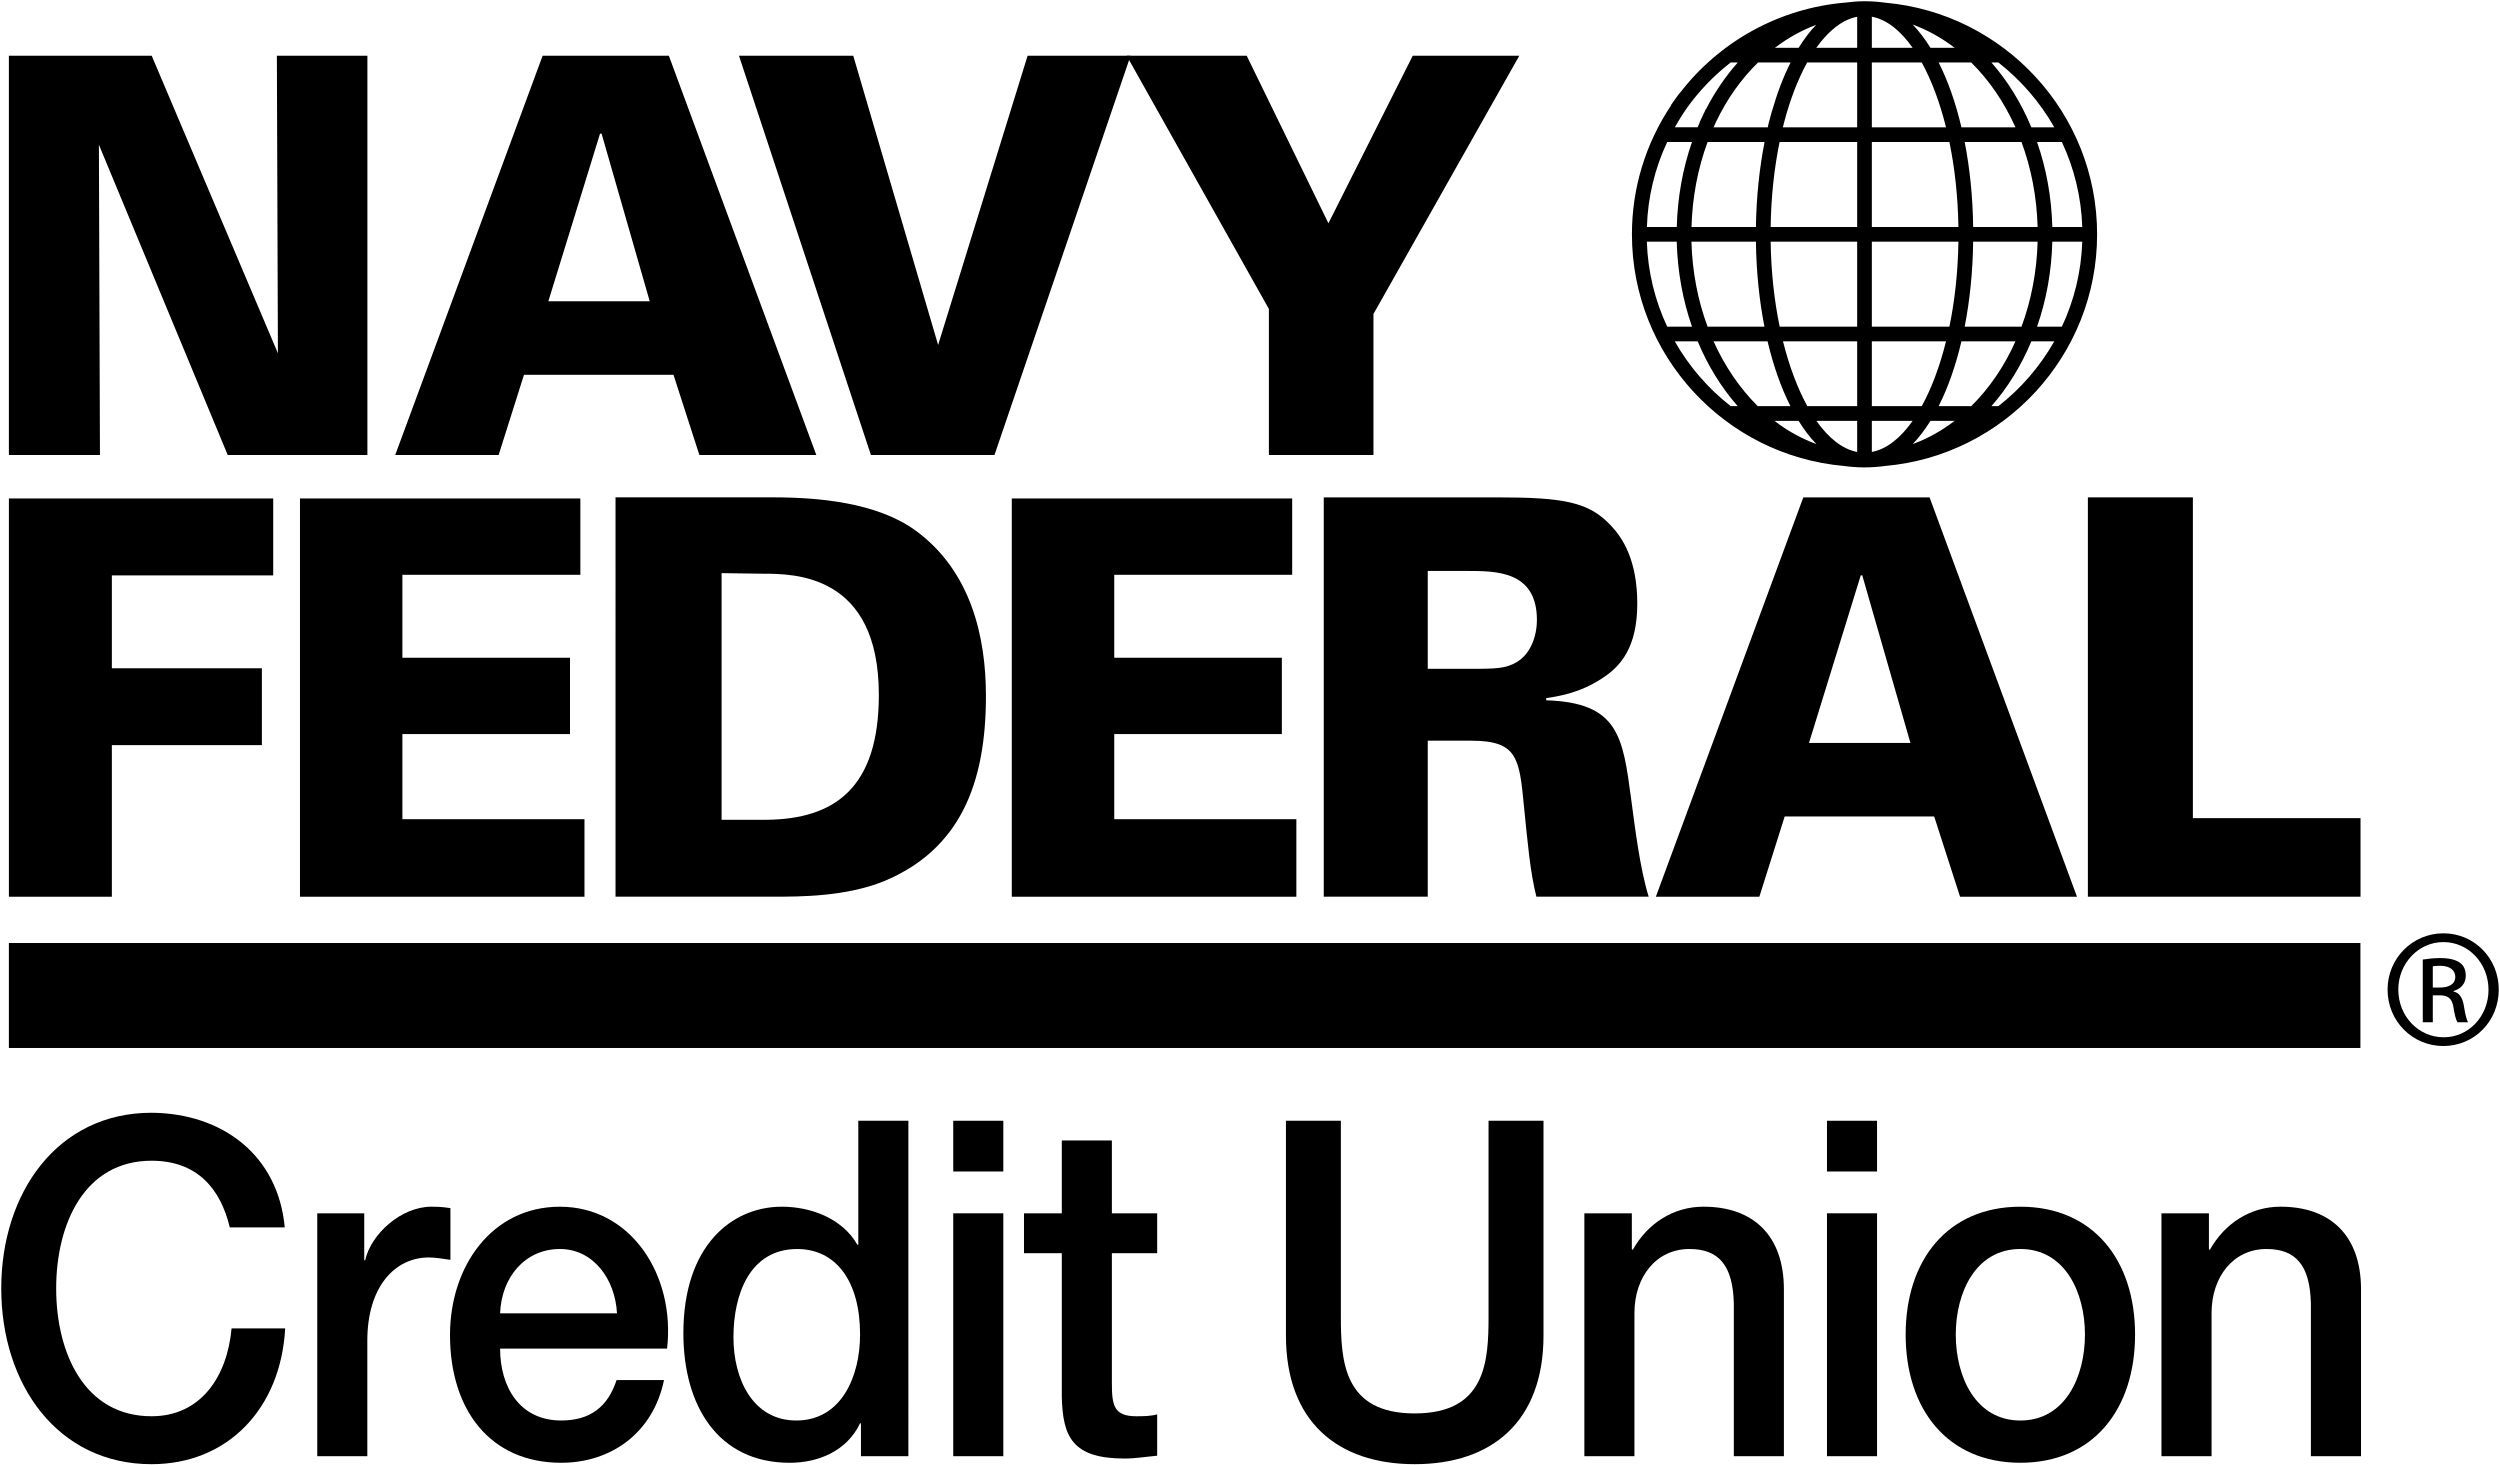 <?xml version="1.0" encoding="utf-8"?>
<!-- Generator: Adobe Illustrator 19.2.1, SVG Export Plug-In . SVG Version: 6.00 Build 0)  -->
<svg version="1.1"
	 id="svg3077" inkscape:version="0.48.5 r10040" sodipodi:docname="A.svg" xmlns:cc="http://creativecommons.org/ns#" xmlns:dc="http://purl.org/dc/elements/1.1/" xmlns:inkscape="http://www.inkscape.org/namespaces/inkscape" xmlns:rdf="http://www.w3.org/1999/02/22-rdf-syntax-ns#" xmlns:sodipodi="http://sodipodi.sourceforge.net/DTD/sodipodi-0.dtd" xmlns:svg="http://www.w3.org/2000/svg"
	 xmlns="http://www.w3.org/2000/svg" xmlns:xlink="http://www.w3.org/1999/xlink" x="0px" y="0px" viewBox="0 0 1000 586.172"
	 style="enable-background:new 0 0 1000 586.172;" xml:space="preserve">
<style type="text/css">
	.st0{fill:currentcolor;}
</style>
<g id="g3154">
	<g id="g3312" transform="translate(60.837,46.986)">
		<path id="path3314" inkscape:connector-curvature="0" class="st0" d="M31.081,443.979c-3.677-15.417-13.01-26.675-31.302-26.675
			c-26.889,0-38.148,25.352-38.148,51.091c0,25.753,11.258,51.118,38.148,51.118c19.522,0,30.245-15.577,32.01-35.139h21.447
			c-1.765,32.157-23.038,54.313-53.457,54.313c-37.613,0-60.116-31.943-60.116-70.292c0-38.335,22.503-70.278,60.116-70.278
			c28.307,0.201,50.636,16.928,53.284,45.863H31.081z"/>
	</g>
	<g id="g3316" transform="translate(63.453,47.408)">
		<path id="path3318" inkscape:connector-curvature="0" class="st0" d="M63.446,437.916h18.8v18.786h0.374
			c2.273-10.336,14.227-21.434,26.542-21.434c4.573,0,5.803,0.388,7.555,0.575v20.685c-2.821-0.374-5.803-0.949-8.624-0.949
			c-13.705,0-24.616,11.847-24.616,33.254v46.237h-20.03V437.916z"/>
	</g>
	<g id="g3320" transform="translate(72.42,44.415)">
		<path id="path3322" inkscape:connector-curvature="0" class="st0" d="M174.381,480.926c-0.709-13.518-9.32-25.739-22.865-25.739
			c-13.879,0-23.373,11.258-23.894,25.739H174.381z M127.623,495.032c0,15.216,7.728,28.748,24.429,28.748
			c11.606,0,18.639-5.442,22.156-16.166h18.974c-4.386,21.247-21.26,33.08-41.129,33.08c-28.48,0-44.472-21.233-44.472-51.104
			c0-27.638,16.874-51.318,43.937-51.318c28.654,0,46.237,27.625,42.894,56.76C194.411,495.032,127.623,495.032,127.623,495.032z"/>
	</g>
	<g id="g3324" transform="translate(77.785,41.21)">
		<path id="path3326" inkscape:connector-curvature="0" class="st0" d="M240.746,526.991c17.931,0,25.499-17.463,25.499-34.39
			c0-21.434-9.681-34.203-25.151-34.203c-18.813,0-25.499,17.85-25.499,35.326C215.595,510.451,223.337,526.991,240.746,526.991
			 M285.566,541.271h-18.974v-13.157h-0.348c-5.282,11.085-16.7,15.791-28.133,15.791c-28.668,0-42.547-22.744-42.547-51.866
			c0-35.153,19.508-50.569,39.378-50.569c11.419,0,24.081,4.506,30.232,15.216h0.361v-49.593h20.03
			C285.566,407.092,285.566,541.271,285.566,541.271z"/>
	</g>
	<path id="path3328" inkscape:connector-curvature="0" class="st0" d="M381.296,485.325h20.03v97.154h-20.03V485.325z
		 M381.296,448.301h20.03v20.297h-20.03V448.301z"/>
	<g id="g3330" transform="translate(84.596,47.408)">
		<path id="path3332" inkscape:connector-curvature="0" class="st0" d="M325.001,437.916h15.123V408.78h20.03v29.136h18.118v15.965
			h-18.118v51.866c0,8.838,0.709,13.344,9.681,13.344c2.808,0,5.629,0,8.437-0.749v16.54c-4.386,0.374-8.624,1.123-13.01,1.123
			c-20.912,0-24.79-8.651-25.138-24.803v-57.322h-15.123V437.916z"/>
	</g>
	<g id="g3334" transform="translate(92.432,50.177)">
		<path id="path3336" inkscape:connector-curvature="0" class="st0" d="M421.945,398.119h21.969V476.3
			c0,18.038,1.056,38.896,29.55,38.896c28.48,0,29.523-20.859,29.523-38.896V398.12h21.982v85.896
			c0,34.377-20.578,51.479-51.505,51.479c-30.954,0-51.519-17.102-51.519-51.479V398.119z"/>
	</g>
	<g id="g3338" transform="translate(101.359,47.408)">
		<path id="path3340" inkscape:connector-curvature="0" class="st0" d="M532.387,437.916h18.987v14.28l0.348,0.374
			c5.99-10.71,16.353-17.302,28.32-17.302c19.682,0,32.157,11.285,32.157,33.08v66.722h-20.03v-61.079
			c-0.361-15.216-5.99-21.795-17.77-21.795c-13.358,0-21.982,11.258-21.982,25.552v57.322h-20.03V437.916z"/>
	</g>
	<path id="path3342" inkscape:connector-curvature="0" class="st0" d="M730.789,485.325h20.03v97.154h-20.03V485.325z
		 M730.789,448.301h20.03v20.297h-20.03V448.301z"/>
	<g id="g3344" transform="translate(116.335,43.782)">
		<path id="path3346" inkscape:connector-curvature="0" class="st0" d="M717.649,490.032c0-16.741-7.916-34.217-25.833-34.217
			c-17.931,0-25.846,17.476-25.846,34.217c0,16.914,7.916,34.39,25.846,34.39C709.733,524.423,717.649,506.947,717.649,490.032
			 M645.927,490.032c0-29.697,16.7-51.131,45.889-51.131c29.176,0,45.876,21.434,45.876,51.131
			c0,29.884-16.701,51.291-45.876,51.291C662.627,541.324,645.927,519.917,645.927,490.032"/>
	</g>
	<g id="g3348" transform="translate(118.623,47.408)">
		<path id="path3350" inkscape:connector-curvature="0" class="st0" d="M745.958,437.916h18.987v14.28l0.348,0.374
			c5.977-10.71,16.339-17.302,28.293-17.302c19.709,0,32.198,11.285,32.198,33.08v66.722h-20.057v-61.079
			c-0.348-15.216-5.977-21.795-17.757-21.795c-13.358,0-21.969,11.258-21.969,25.552v57.322h-20.043V437.916z"/>
	</g>
	<g id="g3352" transform="translate(54.229,68.793)">
		<path id="path3354" inkscape:connector-curvature="0" class="st0" d="M-50.669,130.599H55.056v30.767H-9.487v37.145h60.009v30.74
			H-9.487v60.638h-41.183V130.599z"/>
	</g>
	<g id="g3356" transform="translate(62.936,68.793)">
		<path id="path3358" inkscape:connector-curvature="0" class="st0" d="M57.053,130.599h112.156v30.54H98.022v33.174h67.042v30.526
			H98.022v34.056h72.832v30.994H57.053V130.599z"/>
	</g>
	<g id="g3360" transform="translate(75.549,59.18)">
		<path id="path3362" inkscape:connector-curvature="0" class="st0" d="M213.089,268.738h17.797
			c27.518-0.227,45.101-12.823,45.101-49.994c0-48.443-33.922-48.443-46.558-48.443l-16.339-0.227V268.738z M170.663,139.761h63.125
			c17.784,0,41.383,1.992,56.894,13.277c22.142,16.152,28.146,42.48,28.146,66.16c0,35.38-10.55,61.48-40.768,74.102
			c-15.31,6.191-33.521,6.191-43.87,6.191h-63.526C170.663,299.492,170.663,139.761,170.663,139.761z"/>
	</g>
	<g id="g3364" transform="translate(84.231,68.793)">
		<path id="path3366" inkscape:connector-curvature="0" class="st0" d="M320.485,130.599h112.156v30.54h-71.174v33.174h67.042
			v30.526h-67.042v34.056h72.846v30.994H320.485V130.599z"/>
	</g>
	<g id="g3368" transform="translate(96.674,63.697)">
		<path id="path3370" inkscape:connector-curvature="0" class="st0" d="M474.424,203.831h15.524c9.106,0,13.652,0,17.168-1.324
			c9.106-3.102,10.978-13.05,10.978-18.145c0-19.682-16.152-19.682-28.146-19.682h-15.524V203.831z M432.827,135.251h69.115
			c26.903,0,37.051,1.778,45.956,11.499c4.546,4.867,10.336,13.732,10.336,30.981c0,17.476-6.619,24.991-13.665,29.644
			c-9.507,6.405-18.626,7.515-22.758,8.183v0.869c28.975,0.896,30.633,14.615,33.936,39.164c1.457,10.844,3.517,28.093,7.047,39.391
			H517.88c-2.487-9.747-3.53-21.915-4.961-36.075c-1.872-19.241-2.487-26.328-21.113-26.328h-17.382v62.403h-41.597V135.251z"/>
	</g>
	<g id="g3372" transform="translate(111.113,61.48)">
		<path id="path3374" inkscape:connector-curvature="0" class="st0" d="M653.052,235.681l-19.254-67.002h-0.615l-20.698,67.002
			H653.052z M610.211,137.47h50.503l58.966,159.731h-46.772l-10.349-32.091h-59.795l-10.135,32.091h-41.397L610.211,137.47z"/>
	</g>
	<g id="g3376" transform="translate(116.422,68.826)">
		<path id="path3378" inkscape:connector-curvature="0" class="st0" d="M718.728,130.122h41.999v128.309h67.056v31.422H718.728
			V130.122z"/>
	</g>
	<g id="g3380" transform="translate(54.228,82.038)">
		<path id="path3382" inkscape:connector-curvature="0" class="st0" d="M-50.674-59.751H6.447L56.936,59.265L56.521-59.751H92.73
			V99.953H36.853L-14.666-24.131l0.415,124.083h-36.423L-50.674-59.751z"/>
	</g>
	<g id="g3384" transform="translate(73.399,74.692)">
		<path id="path3386" inkscape:connector-curvature="0" class="st0" d="M186.493,45.813l-19.254-67.029h-0.628l-20.672,67.029
			H186.493z M143.652-52.411h50.489l58.98,159.717h-46.772l-10.349-32.077h-59.809l-10.135,32.077h-41.37
			C84.685,107.306,143.652-52.411,143.652-52.411z"/>
	</g>
	<g id="g3388" transform="translate(76.069,82.038)">
		<path id="path3390" inkscape:connector-curvature="0" class="st0" d="M219.516-59.751h45.716l33.949,115.7l35.794-115.7h41.183
			L321.724,99.953h-49.433L219.516-59.751z"/>
	</g>
	<g id="g3392" transform="translate(91.258,82.038)">
		<path id="path3394" inkscape:connector-curvature="0" class="st0" d="M407.421-59.751l32.692,67.029l33.722-67.029h42.627
			L458.124,43.554v56.399h-41.825V41.548L359.406-59.751H407.421z"/>
	</g>
	<path id="path3396" inkscape:connector-curvature="0" class="st0" d="M944.164,377.207H3.55v41.985h940.614V377.207z"/>
	<g id="g3398" transform="translate(113.744,71.554)">
		<path id="path3400" inkscape:connector-curvature="0" class="st0" d="M685.602,90.909h-2.781
			c6.485-7.367,11.887-16.152,15.978-25.926h9.173C702.262,75.051,694.641,83.849,685.602,90.909 M677.111,96.793L677.111,96.793
			l-0.027,0.013C677.084,96.806,677.084,96.793,677.111,96.793 M587.044,96.793L587.044,96.793v0.013
			C587.044,96.793,587.044,96.793,587.044,96.793 M556.17,64.983h9.159c4.078,9.774,9.52,18.559,16.019,25.926h-2.795
			C569.501,83.849,561.866,75.051,556.17,64.983 M578.513-46.559h2.848c-4.84,5.482-9.146,11.74-12.729,18.719h-0.067l-1.257,2.647
			l-1.257,2.647l0.08,0.027c-0.281,0.628-0.575,1.257-0.829,1.885h-9.132c1.538-2.688,3.156-5.335,4.947-7.862
			C566.091-35.407,571.961-41.464,578.513-46.559 M677.111-52.442L677.111-52.442h-0.027H677.111 M707.971-20.632h-9.173
			c-4.092-9.801-9.493-18.559-15.978-25.926h2.781C694.641-39.485,702.262-30.687,707.971-20.632 M707.183,25.11h11.98
			c-0.401,12.101-3.276,23.627-8.156,34.003h-9.935C704.749,48.643,706.875,37.144,707.183,25.11 M672.124,59.113
			c2.046-10.416,3.236-21.902,3.396-34.003h25.779c-0.321,12.101-2.594,23.613-6.445,34.003
			C694.854,59.113,672.124,59.113,672.124,59.113z M658.445,96.793h9.654c-5.201,3.985-10.804,7.113-16.767,9.293
			C653.832,103.478,656.212,100.349,658.445,96.793 M605.696,96.793c2.206,3.557,4.586,6.686,7.127,9.293
			c-5.95-2.179-11.606-5.308-16.767-9.293C596.056,96.793,605.696,96.793,605.696,96.793z M562.829,25.11h25.793
			c0.16,12.101,1.364,23.587,3.41,34.003h-22.744C565.423,48.724,563.163,37.211,562.829,25.11 M556.959,19.24h-11.94
			c0.361-11.887,3.142-23.399,8.116-33.989h9.921C559.325-4.065,557.28,7.474,556.959,19.24 M592.085-14.749
			c-2.099,10.67-3.289,22.223-3.463,33.989h-25.766c0.321-11.82,2.514-23.373,6.431-33.989H592.085z M658.445-52.442
			c-2.233-3.557-4.613-6.686-7.113-9.293c5.964,2.179,11.566,5.322,16.767,9.293H658.445z M634.992,19.24v-33.989h31.021
			c2.166,10.443,3.423,21.955,3.61,33.989C669.623,19.24,634.992,19.24,634.992,19.24z M634.992,59.113V25.11h34.631
			c-0.187,12.034-1.444,23.587-3.61,34.003H634.992z M634.992,90.909V64.983h29.67c-2.487,10.015-5.803,18.826-9.707,25.926
			C654.955,90.909,634.992,90.909,634.992,90.909z M634.992,96.793h16.313c-4.854,6.913-10.416,11.325-16.313,12.435V96.793z
			 M629.122,96.793v12.435c-5.87-1.11-11.432-5.522-16.299-12.435H629.122z M629.122,64.983v25.926h-19.936
			c-3.891-7.1-7.22-15.912-9.734-25.926C599.452,64.983,629.122,64.983,629.122,64.983z M629.122,25.11v34.003h-30.994
			c-2.166-10.416-3.45-21.969-3.61-34.003C594.518,25.11,629.122,25.11,629.122,25.11z M629.122-14.749V19.24h-34.604
			c0.16-11.793,1.391-23.346,3.57-33.989C598.088-14.749,629.122-14.749,629.122-14.749z M654.955-46.559
			c3.904,7.113,7.22,15.925,9.707,25.926h-29.67v-25.926C634.992-46.559,654.955-46.559,654.955-46.559z M634.992-52.442v-12.435
			c5.897,1.11,11.459,5.509,16.313,12.435H634.992z M629.122-64.85v12.408H612.77C617.77-59.421,623.346-63.767,629.122-64.85
			 M605.723-52.442h-9.493c5.134-3.918,10.67-7.006,16.473-9.159C610.229-59.047,607.902-55.972,605.723-52.442 M599.933-22.731
			c2.447-9.306,5.589-17.302,9.186-23.827h20.003v25.926h-29.724C599.586-21.341,599.733-22.063,599.933-22.731 M701.299,19.24
			H675.52c-0.16-12.114-1.35-23.573-3.396-33.989h22.731C698.705-4.373,700.978,7.126,701.299,19.24 M719.163,19.24h-11.98
			c-0.308-12.034-2.434-23.52-6.111-33.989h9.935C715.887-4.373,718.762,7.126,719.163,19.24 M692.434-20.632h-21.608
			c-2.3-9.814-5.389-18.572-9.106-25.926h13.023C681.911-39.485,687.955-30.674,692.434-20.632 M572.616-22.691
			c4.439-9.32,10.175-17.342,16.848-23.867h13.023c-2.848,5.629-5.348,12.181-7.448,19.508l-0.027-0.013l-0.762,2.821l-0.749,2.848
			h0.067c-0.067,0.267-0.147,0.508-0.201,0.762h-21.674C572.001-21.314,572.295-22.009,572.616-22.691 M544.992,25.11h11.954
			c0.321,12.034,2.46,23.533,6.111,34.003h-9.921C548.268,48.737,545.379,37.211,544.992,25.11 M571.68,64.983h21.608
			c2.313,9.814,5.415,18.586,9.146,25.926h-13.077C582.243,83.836,576.2,75.051,571.68,64.983 M674.744,90.909h-13.023
			c3.717-7.341,6.806-16.112,9.106-25.926h21.608C687.955,75.051,681.911,83.836,674.744,90.909 M725.1,22.169
			c0-48.51-37.319-88.45-84.773-92.648c-2.714-0.374-5.455-0.575-8.263-0.575c-2.621,0-5.215,0.214-7.782,0.548
			c-26.047,2.206-50.168,15.377-66.16,36.262l-0.053-0.067l-1.725,2.38l-1.698,2.393l0.08,0.08
			c-10.229,15.31-15.698,33.08-15.698,51.626c0,48.524,37.332,88.476,84.786,92.661c2.714,0.374,5.469,0.575,8.25,0.575
			c2.808,0,5.549-0.201,8.263-0.575C687.781,110.645,725.1,70.692,725.1,22.169"/>
	</g>
	<g id="g3402" transform="translate(126.74,54.162)">
		<path id="path3404" inkscape:connector-curvature="0" class="st0" d="M846.378,340.857h2.902c3.289,0,6.097-1.203,6.097-4.292
			c0-2.193-1.618-4.412-6.097-4.412c-1.31,0-2.206,0.107-2.902,0.201V340.857z M846.378,354.749h-4.011v-25.084
			c2.113-0.308,4.105-0.602,7.1-0.602c3.797,0,6.298,0.802,7.809,1.899c1.498,1.096,2.286,2.808,2.286,5.201
			c0,3.289-2.193,5.295-4.894,6.084v0.214c2.193,0.388,3.69,2.38,4.198,6.084c0.602,3.904,1.203,5.402,1.605,6.204h-4.185
			c-0.628-0.802-1.217-3.102-1.711-6.391c-0.602-3.209-2.206-4.399-5.402-4.399h-2.795V354.749z M850.577,322.672
			c-9.895,0-17.997,8.491-17.997,18.987c0,10.697,8.103,19.081,18.091,19.081c9.988,0.094,17.997-8.384,17.997-18.974
			c0-10.603-8.009-19.094-17.997-19.094C850.671,322.672,850.577,322.672,850.577,322.672z M850.671,319.169
			c12.301,0,22.089,9.988,22.089,22.49c0,12.689-9.788,22.584-22.183,22.584c-12.288,0-22.29-9.895-22.29-22.584
			c0-12.502,10.002-22.49,22.29-22.49C850.577,319.169,850.671,319.169,850.671,319.169z"/>
	</g>
</g>
</svg>
